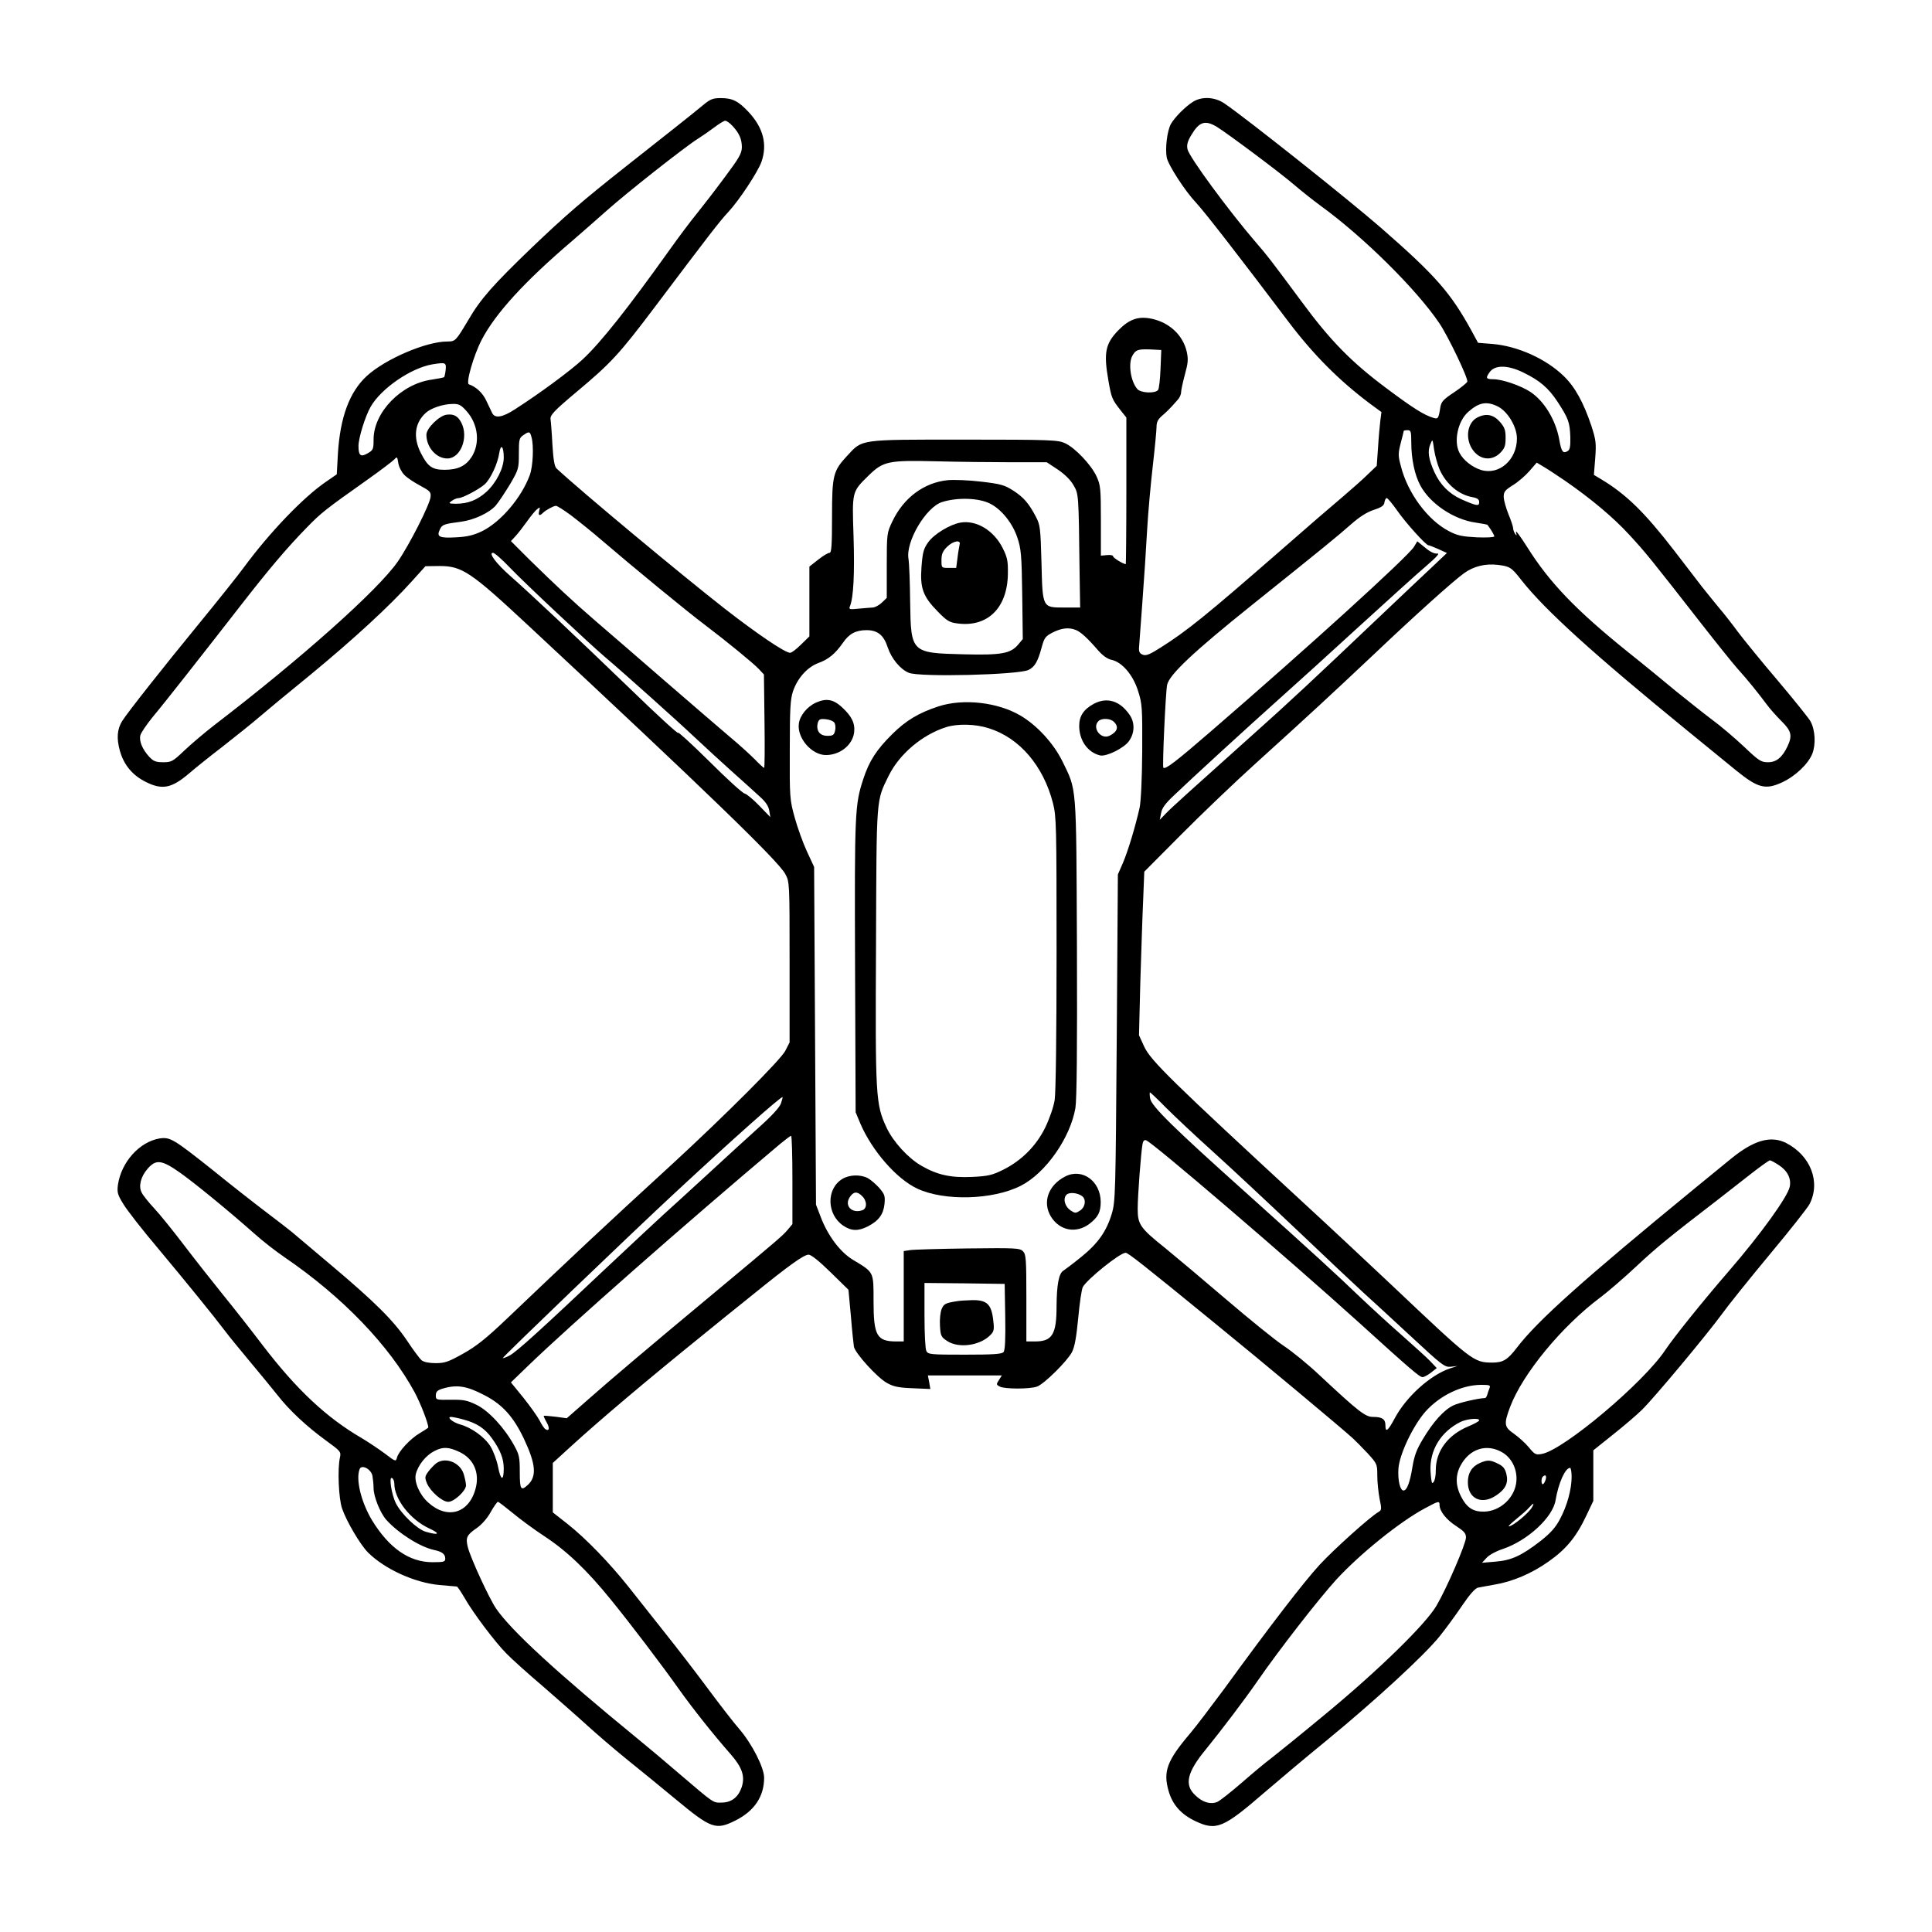 <svg version="1.0" xmlns="http://www.w3.org/2000/svg"
 width="1024pt" height="1024pt" viewBox="0 0 1024 1024"
 preserveAspectRatio="xMidYMid meet">

<g transform="translate(0,1024) scale(0.1,-0.1)"
fill="currentColor" stroke="none">
<path d="M3723 9680 c-48 -40 -202 -162 -404 -321 -234 -185 -322 -261 -500
-431 -206 -198 -272 -273 -335 -381 -68 -114 -70 -117 -113 -117 -112 0 -327
-92 -426 -182 -92 -84 -142 -218 -154 -412 l-6 -110 -55 -38 c-121 -82 -300
-269 -435 -452 -32 -44 -140 -179 -239 -300 -187 -228 -379 -471 -408 -517
-27 -43 -31 -91 -13 -157 21 -76 67 -131 137 -166 87 -44 137 -34 227 42 31
27 112 92 181 145 69 54 154 122 190 153 36 31 160 134 277 229 228 188 417
362 534 492 l74 82 74 1 c120 0 165 -30 473 -317 932 -868 1323 -1246 1360
-1315 23 -43 23 -43 23 -468 l0 -425 -23 -45 c-25 -48 -317 -340 -597 -598
-383 -351 -524 -484 -879 -822 -110 -105 -162 -146 -232 -185 -77 -43 -96 -50
-145 -50 -35 0 -63 6 -74 15 -10 8 -45 55 -78 105 -72 107 -172 206 -406 403
-96 81 -188 159 -205 173 -17 14 -78 61 -136 105 -58 44 -185 143 -282 222
-209 166 -226 176 -282 168 -107 -18 -203 -125 -221 -246 -5 -40 -2 -52 29
-102 19 -32 101 -137 183 -234 148 -177 299 -363 357 -440 17 -23 74 -93 126
-155 53 -63 119 -144 148 -180 65 -84 158 -170 261 -245 76 -55 79 -59 73 -88
-14 -61 -7 -219 11 -271 23 -68 97 -193 138 -234 89 -88 247 -160 379 -172 47
-4 88 -8 92 -8 3 -1 21 -27 39 -58 45 -80 164 -238 224 -298 27 -28 115 -107
195 -175 79 -69 183 -160 230 -203 47 -43 141 -124 210 -180 69 -55 187 -152
262 -214 188 -156 212 -164 316 -112 100 50 152 127 152 227 0 53 -64 179
-131 257 -29 33 -104 130 -167 215 -63 85 -167 220 -231 300 -63 80 -149 188
-190 240 -102 128 -226 256 -322 332 l-79 62 0 131 0 131 93 85 c153 140 405
353 702 593 66 54 185 150 265 214 195 158 271 212 296 212 13 0 56 -34 116
-93 l95 -93 13 -140 c6 -76 14 -149 16 -162 7 -35 124 -164 175 -192 36 -20
62 -25 137 -28 l93 -4 -6 36 -7 36 196 0 196 0 -15 -24 c-15 -23 -15 -25 4
-35 25 -14 161 -14 198 0 38 14 160 135 185 183 14 28 23 77 33 181 7 78 18
151 24 163 22 41 197 182 227 182 13 0 86 -57 469 -370 257 -209 690 -571 735
-613 14 -13 49 -48 78 -79 51 -56 52 -58 52 -119 0 -35 6 -90 12 -122 12 -56
11 -61 -6 -71 -45 -26 -233 -195 -311 -279 -83 -90 -264 -325 -509 -662 -69
-93 -148 -197 -176 -230 -125 -147 -146 -204 -116 -308 21 -73 66 -123 141
-159 112 -53 148 -38 370 154 65 56 212 180 326 273 256 210 520 453 600 553
33 41 87 115 120 164 38 56 67 89 82 93 12 2 51 10 87 16 97 16 198 59 287
122 93 65 147 130 200 242 l38 80 0 134 0 134 105 84 c58 46 127 105 153 131
62 60 343 397 422 505 32 45 147 188 254 317 108 129 203 250 212 268 60 117
6 257 -124 324 -82 41 -172 15 -294 -85 -28 -23 -112 -91 -186 -152 -599 -491
-838 -705 -948 -849 -49 -64 -73 -78 -130 -78 -99 1 -104 5 -534 412 -137 129
-340 319 -450 420 -717 662 -827 769 -861 844 l-27 59 7 281 c5 155 11 350 15
434 l6 152 195 196 c107 108 287 280 400 382 285 258 394 359 620 572 220 209
424 392 480 432 51 37 113 52 180 44 63 -8 71 -13 124 -81 126 -160 386 -395
880 -798 99 -81 215 -175 256 -209 117 -95 157 -106 247 -64 70 33 138 98 159
152 19 50 15 125 -10 171 -8 15 -85 111 -171 213 -87 102 -182 219 -213 260
-30 41 -76 100 -102 130 -25 30 -65 80 -89 110 -23 30 -89 116 -146 190 -156
202 -254 299 -387 379 l-40 24 7 88 c6 80 4 96 -20 171 -42 125 -87 207 -147
265 -95 92 -245 159 -378 170 l-76 6 -33 61 c-112 204 -189 293 -481 548 -172
150 -717 583 -832 661 -50 33 -117 37 -164 8 -42 -26 -100 -85 -119 -120 -19
-37 -30 -128 -21 -176 8 -40 97 -178 156 -240 43 -46 222 -276 489 -630 133
-176 270 -313 433 -435 l60 -44 -6 -46 c-3 -25 -9 -89 -12 -142 l-7 -97 -46
-44 c-25 -25 -85 -78 -133 -119 -48 -40 -201 -172 -340 -294 -383 -334 -488
-419 -626 -506 -58 -37 -78 -45 -95 -38 -16 6 -21 15 -20 36 1 16 9 126 18
244 9 118 20 289 25 380 5 91 19 244 30 340 11 96 20 190 20 208 0 26 8 40 31
60 18 15 39 36 48 46 9 10 24 27 34 38 9 10 17 27 17 38 0 11 9 53 20 94 17
62 19 81 10 122 -20 87 -90 153 -183 174 -72 16 -121 -1 -179 -60 -70 -72 -79
-120 -53 -268 16 -92 20 -100 64 -156 l31 -39 0 -388 c0 -214 -2 -389 -3 -389
-13 0 -67 33 -67 41 0 6 -15 9 -32 7 l-33 -3 0 185 c0 172 -2 189 -23 235 -28
61 -113 151 -167 176 -37 17 -73 19 -534 19 -563 0 -538 3 -621 -86 -74 -80
-80 -103 -80 -321 0 -154 -3 -193 -13 -193 -8 0 -35 -16 -60 -36 l-47 -37 0
-185 0 -185 -44 -43 c-24 -24 -50 -44 -58 -44 -27 0 -173 99 -343 231 -238
186 -771 630 -895 746 -11 10 -17 46 -22 126 -3 62 -8 123 -10 136 -2 21 18
43 137 143 183 153 226 199 416 451 284 377 343 454 389 503 57 61 156 211
176 266 32 92 10 180 -67 263 -55 59 -86 75 -148 75 -43 0 -56 -5 -98 -40z
m159 -107 c37 -40 50 -71 50 -114 -1 -33 -15 -57 -89 -156 -48 -65 -115 -152
-148 -193 -34 -41 -98 -127 -143 -190 -221 -310 -367 -495 -464 -585 -62 -58
-227 -180 -358 -264 -66 -43 -106 -50 -121 -21 -4 8 -18 37 -30 63 -19 43 -55
77 -94 90 -17 6 25 153 68 236 73 140 228 310 483 527 44 38 125 109 179 157
105 94 412 336 483 381 24 15 63 42 88 61 25 19 51 35 58 35 7 0 24 -12 38
-27z m2567 -5 c60 -37 342 -248 411 -308 36 -31 99 -81 140 -111 225 -163 507
-442 628 -621 47 -69 155 -295 149 -311 -3 -7 -35 -33 -71 -57 -56 -37 -67
-49 -72 -79 -9 -59 -12 -63 -36 -56 -50 15 -108 51 -252 159 -185 138 -296
252 -447 457 -170 229 -179 241 -244 316 -145 169 -353 452 -361 492 -5 22 0
42 20 75 42 71 73 81 135 44z m-298 -1283 c-2 -55 -8 -106 -13 -112 -16 -20
-92 -16 -110 5 -35 40 -49 133 -27 175 18 33 29 37 94 35 l60 -3 -4 -100z
m-3789 -6 c-2 -19 -6 -36 -8 -38 -2 -2 -32 -8 -65 -13 -162 -22 -309 -173
-309 -317 0 -52 -2 -57 -32 -74 -36 -21 -48 -12 -48 39 0 43 36 159 65 209 56
97 214 205 327 224 70 11 74 10 70 -30z m5713 -14 c86 -42 132 -81 180 -154
58 -89 65 -108 68 -187 1 -49 -2 -67 -13 -74 -26 -16 -34 -6 -46 62 -19 103
-80 203 -153 251 -50 33 -149 67 -196 67 -39 0 -42 6 -20 37 28 40 97 39 180
-2z m-135 -180 c52 -27 100 -108 100 -169 0 -113 -94 -196 -190 -167 -46 14
-95 52 -115 92 -31 60 -8 167 46 215 58 52 99 59 159 29z m-5468 -23 c63 -70
74 -172 27 -245 -31 -47 -73 -67 -143 -67 -65 0 -89 17 -125 88 -43 84 -33
161 26 214 27 25 91 46 139 47 36 1 46 -4 76 -37z m5008 -165 c0 -90 18 -174
48 -230 52 -97 178 -181 294 -197 33 -5 61 -10 62 -12 21 -28 36 -54 36 -61 0
-5 -41 -7 -92 -5 -77 4 -103 9 -147 32 -113 58 -220 202 -256 345 -15 55 -15
67 -1 122 9 33 16 63 16 65 0 2 9 4 20 4 18 0 20 -7 20 -63z m-4663 26 c13
-45 8 -155 -9 -201 -44 -120 -154 -249 -254 -298 -45 -21 -77 -29 -137 -32
-89 -5 -104 3 -86 41 12 27 22 30 114 42 67 9 147 46 182 85 15 17 49 69 76
113 46 79 47 84 47 163 0 73 2 83 23 97 31 22 36 21 44 -10z m4813 -171 c34
-77 101 -134 174 -147 27 -5 36 -12 36 -27 0 -22 -14 -20 -95 16 -64 29 -112
77 -142 143 -31 68 -38 111 -22 148 12 30 12 30 20 -28 5 -32 18 -79 29 -105z
m-4960 63 c0 -56 -39 -133 -92 -182 -49 -44 -98 -63 -163 -63 -37 1 -39 2 -21
15 11 8 27 15 36 15 22 0 108 46 139 73 31 28 69 110 77 165 8 53 24 37 24
-23z m-527 -92 c14 -15 52 -40 84 -57 52 -28 58 -34 55 -60 -4 -41 -113 -255
-174 -343 -105 -151 -511 -513 -973 -867 -49 -38 -120 -98 -157 -133 -62 -59
-69 -63 -113 -63 -39 0 -52 5 -75 30 -35 38 -54 83 -46 113 3 13 32 55 63 94
64 76 264 331 471 597 147 189 245 305 350 412 73 75 98 95 313 247 75 53 142
104 150 113 13 15 15 13 20 -20 3 -21 18 -49 32 -63z m3217 67 l188 0 59 -39
c37 -25 68 -56 83 -83 27 -47 27 -41 32 -460 l3 -188 -81 0 c-120 0 -118 -5
-124 239 -5 181 -7 199 -29 241 -37 71 -66 105 -121 140 -45 29 -66 35 -168
47 -65 8 -145 11 -179 8 -126 -13 -234 -93 -294 -220 -28 -59 -29 -63 -29
-232 l0 -172 -27 -26 c-15 -14 -37 -25 -48 -25 -11 -1 -44 -3 -74 -6 -49 -5
-53 -4 -46 13 19 47 25 174 19 368 -8 243 -9 237 79 324 79 77 104 82 361 76
115 -3 293 -5 396 -5z m2935 -98 c140 -97 258 -196 342 -288 85 -92 114 -128
373 -460 85 -109 175 -221 200 -249 50 -55 109 -128 155 -190 16 -22 51 -61
77 -87 53 -52 59 -77 32 -134 -28 -59 -59 -84 -103 -84 -37 0 -48 7 -128 83
-49 46 -124 110 -168 142 -44 33 -129 101 -190 150 -60 50 -177 146 -260 212
-273 220 -413 366 -531 554 -36 57 -63 93 -59 79 5 -19 4 -22 -4 -10 -6 8 -11
22 -11 30 0 8 -11 42 -25 75 -13 33 -25 74 -25 92 0 27 7 35 48 61 27 16 66
50 88 75 l39 45 35 -21 c19 -11 71 -45 115 -75z m-3046 -122 c59 -30 118 -103
143 -179 20 -59 23 -91 26 -302 l3 -236 -25 -30 c-40 -47 -89 -56 -288 -51
-279 7 -280 8 -284 276 -1 103 -5 207 -9 231 -15 91 93 273 178 300 82 26 197
22 256 -9z m2157 -37 c46 -66 152 -183 165 -183 4 0 27 -9 52 -20 l46 -21 -76
-72 c-43 -40 -174 -164 -293 -277 -324 -308 -479 -453 -651 -606 -338 -303
-435 -390 -468 -424 l-34 -35 7 35 c4 26 22 51 69 95 94 90 392 363 562 515
83 74 272 245 420 381 149 136 307 279 353 318 57 49 75 70 60 67 -15 -2 -38
9 -64 31 l-42 34 -18 -30 c-37 -56 -557 -529 -1078 -979 -185 -160 -240 -202
-250 -191 -6 7 12 401 20 439 11 54 142 177 453 426 367 294 447 359 523 426
43 38 82 63 118 75 43 14 56 23 58 41 2 12 7 22 12 22 5 0 30 -30 56 -67z
m-4380 -24 c38 -29 112 -88 164 -133 162 -139 455 -380 550 -451 111 -84 254
-201 282 -231 l27 -29 3 -248 c2 -136 1 -247 -2 -247 -3 0 -26 21 -50 46 -25
25 -83 78 -130 117 -47 40 -202 173 -345 297 -143 124 -309 268 -370 320 -126
109 -210 188 -349 324 l-98 98 24 26 c14 15 41 50 61 78 20 28 44 58 54 65 15
13 16 12 11 -8 -7 -25 1 -30 19 -12 15 15 55 37 69 38 6 1 42 -22 80 -50z
m-325 -276 c74 -78 427 -409 511 -480 89 -75 385 -340 468 -419 47 -44 135
-125 195 -179 61 -54 129 -116 153 -138 30 -27 45 -49 49 -73 l6 -35 -59 61
c-33 34 -67 62 -77 64 -10 1 -95 78 -189 172 -94 93 -168 160 -164 150 3 -10
-112 95 -256 235 -286 276 -523 499 -633 596 -75 66 -118 123 -92 123 8 0 48
-35 88 -77z m3001 -332 c26 -10 63 -44 119 -109 24 -27 48 -44 69 -49 56 -11
115 -79 142 -165 22 -69 23 -88 22 -320 -1 -149 -7 -269 -14 -300 -22 -98 -61
-228 -88 -291 l-27 -62 -6 -865 c-6 -826 -7 -868 -26 -932 -28 -94 -73 -158
-162 -230 -43 -35 -86 -67 -95 -73 -24 -14 -35 -74 -36 -188 0 -150 -23 -187
-114 -187 l-46 0 0 230 c0 209 -2 232 -18 248 -17 17 -38 18 -293 15 -151 -2
-289 -6 -306 -9 l-33 -5 0 -239 0 -240 -39 0 c-104 0 -121 31 -121 215 0 156
3 150 -108 217 -69 41 -136 130 -174 233 l-23 60 -5 895 -5 895 -38 82 c-21
45 -50 126 -65 180 -26 95 -27 105 -26 358 0 219 3 268 17 311 24 70 76 128
135 150 53 19 89 49 129 106 33 49 69 68 126 68 58 0 91 -26 112 -91 20 -60
67 -117 112 -135 56 -24 579 -11 634 15 33 16 49 43 69 116 15 55 20 62 60 83
47 23 84 28 122 13z m480 -2534 c46 -46 158 -151 249 -233 91 -82 291 -269
445 -415 153 -146 311 -294 350 -330 39 -35 152 -139 250 -230 169 -157 181
-166 214 -163 l35 4 -40 -13 c-104 -35 -232 -150 -293 -265 -36 -67 -49 -77
-49 -36 0 32 -17 44 -65 44 -41 0 -73 24 -283 220 -60 57 -146 127 -190 156
-44 29 -181 140 -305 246 -124 106 -269 228 -323 272 -134 107 -147 126 -147
209 0 71 18 306 26 345 3 16 10 22 19 18 38 -14 763 -636 1128 -966 270 -245
322 -290 337 -289 8 0 28 11 45 24 l30 24 -35 37 c-19 20 -87 81 -150 137 -63
55 -162 146 -220 201 -129 124 -245 230 -600 549 -392 351 -507 464 -514 505
-3 17 -3 32 -1 32 3 0 42 -37 87 -83z m-2043 24 c-7 -20 -49 -66 -114 -124
-56 -51 -183 -166 -281 -257 -99 -91 -202 -185 -229 -209 -28 -25 -162 -151
-300 -280 -360 -340 -478 -447 -515 -466 -17 -9 -33 -15 -35 -13 -3 4 687 667
916 879 308 286 560 510 567 504 1 -1 -3 -16 -9 -34z m61 -405 l0 -234 -25
-30 c-26 -31 -47 -49 -395 -339 -352 -293 -542 -454 -661 -559 l-115 -101 -59
8 c-33 4 -61 6 -63 5 -1 -2 5 -17 15 -34 18 -31 14 -50 -6 -37 -6 3 -20 24
-31 46 -11 21 -50 76 -86 121 l-66 81 89 86 c221 214 839 758 1338 1178 28 23
53 42 58 43 4 0 7 -105 7 -234z m5229 78 c45 -29 66 -71 57 -114 -10 -52 -154
-252 -321 -445 -146 -169 -291 -350 -339 -421 -114 -172 -537 -528 -653 -550
-33 -6 -38 -4 -70 35 -19 23 -55 55 -79 72 -52 36 -54 51 -20 142 66 175 273
427 479 581 40 30 126 104 192 166 108 101 172 153 436 356 42 33 118 92 169
132 50 39 96 72 101 72 5 0 27 -12 48 -26z m-8474 -40 c80 -57 255 -200 395
-324 41 -37 113 -93 160 -125 306 -209 553 -466 688 -715 31 -58 72 -163 72
-186 0 -2 -20 -15 -45 -30 -50 -29 -113 -97 -121 -130 -6 -22 -8 -21 -63 21
-31 23 -86 60 -121 81 -190 110 -349 260 -528 494 -56 74 -150 194 -208 265
-58 72 -152 191 -209 266 -57 75 -128 163 -158 195 -30 32 -60 70 -66 83 -18
33 -5 85 31 126 45 52 75 48 173 -21z m4373 -763 c2 -119 -1 -178 -9 -187 -9
-11 -53 -14 -205 -14 -181 0 -194 1 -204 19 -6 12 -10 92 -10 191 l0 170 213
-2 212 -3 3 -174z m-2758 -417 c94 -49 152 -114 207 -230 63 -134 69 -199 21
-244 -37 -34 -43 -26 -43 68 0 78 -3 93 -30 141 -51 93 -134 183 -199 215 -50
24 -68 28 -137 27 -77 -1 -79 -1 -79 23 0 19 8 27 33 35 78 24 130 16 227 -35z
m5325 39 c-4 -10 -10 -26 -12 -35 -3 -10 -8 -18 -12 -18 -36 -1 -141 -25 -170
-40 -49 -24 -106 -88 -159 -177 -34 -56 -46 -89 -56 -150 -13 -80 -29 -123
-47 -123 -18 0 -31 54 -27 115 5 76 76 226 143 303 76 85 191 141 294 142 47
0 52 -2 46 -17z m-5438 -167 c71 -19 113 -47 151 -100 44 -62 62 -107 62 -160
0 -68 -16 -64 -30 9 -7 36 -25 84 -41 110 -31 49 -101 99 -160 115 -39 11 -74
40 -48 40 8 0 38 -6 66 -14z m5383 -4 c0 -5 -26 -19 -57 -32 -109 -45 -173
-131 -173 -232 0 -39 -8 -68 -19 -68 -3 0 -7 29 -9 64 -5 110 55 208 160 260
35 16 98 22 98 8z m-5404 -168 c75 -36 107 -110 85 -193 -35 -133 -150 -166
-251 -75 -46 41 -76 110 -66 151 12 48 53 99 98 122 46 24 76 22 134 -5z
m5530 -4 c49 -31 77 -91 71 -153 -8 -85 -85 -157 -171 -159 -59 -1 -92 21
-123 82 -28 54 -29 109 -4 158 48 94 142 124 227 72z m-5992 -122 c3 -17 6
-46 6 -64 0 -46 35 -133 68 -170 63 -70 178 -143 252 -159 43 -9 60 -22 60
-46 0 -17 -8 -19 -68 -19 -123 0 -230 75 -320 222 -58 97 -87 216 -66 271 10
27 61 1 68 -35z m6356 -6 c0 -65 -24 -154 -62 -224 -23 -44 -50 -74 -102 -115
-102 -79 -155 -103 -239 -110 l-72 -6 24 26 c13 15 52 36 86 47 131 44 266
168 280 259 15 90 51 171 77 171 4 0 8 -22 8 -48z m-137 -12 c-3 -11 -9 -23
-14 -26 -10 -6 -12 29 -2 39 13 13 21 7 16 -13z m-6103 -23 c0 -83 84 -191
185 -238 61 -28 52 -38 -17 -18 -45 12 -129 92 -159 150 -24 47 -39 146 -21
135 7 -4 12 -17 12 -29z m626 -155 c38 -32 114 -88 169 -124 119 -78 227 -181
354 -338 104 -128 263 -337 361 -475 66 -93 177 -234 273 -343 61 -70 77 -117
58 -175 -18 -52 -53 -80 -104 -81 -49 -1 -38 -8 -228 154 -67 58 -166 141
-220 185 -429 351 -671 574 -750 690 -37 55 -132 261 -149 323 -13 52 -7 66
47 103 26 18 56 52 74 85 17 30 34 54 38 54 4 0 38 -26 77 -58z m4914 41 c0
-33 37 -79 89 -112 41 -27 51 -38 51 -60 0 -33 -102 -269 -156 -361 -56 -97
-307 -342 -584 -571 -129 -107 -260 -213 -291 -237 -31 -23 -103 -83 -160
-133 -57 -49 -115 -95 -128 -100 -36 -14 -77 -2 -116 36 -59 55 -44 122 58
245 78 96 205 263 272 360 113 164 325 436 417 537 125 136 336 307 471 379
72 39 77 40 77 17z m491 -10 c-17 -32 -103 -103 -124 -103 -5 0 13 17 40 39
26 21 57 48 67 60 23 26 30 27 17 4z"/>
<path d="M7830 8027 c-51 -26 -65 -105 -29 -164 37 -60 103 -70 150 -24 24 25
29 37 29 80 0 42 -5 56 -31 86 -34 38 -73 46 -119 22z"/>
<path d="M2367 8042 c-39 -5 -107 -72 -107 -106 0 -67 53 -127 112 -126 70 1
113 113 73 190 -18 35 -40 47 -78 42z"/>
<path d="M5090 7470 c-56 -10 -140 -61 -171 -105 -24 -34 -29 -53 -35 -131 -8
-112 8 -156 88 -237 45 -46 60 -56 100 -61 161 -23 268 81 270 263 1 69 -3 87
-28 137 -47 93 -140 149 -224 134z m-4 -117 c-2 -10 -8 -42 -11 -70 l-7 -53
-39 0 c-39 0 -39 0 -39 41 0 31 6 47 29 70 33 33 76 40 67 12z"/>
<path d="M4325 6516 c-47 -21 -86 -69 -91 -112 -10 -76 69 -167 145 -166 74 1
139 53 148 119 6 49 -12 87 -66 136 -45 41 -82 47 -136 23z m98 -107 c5 -9 7
-28 3 -42 -5 -23 -12 -27 -41 -27 -40 0 -60 27 -51 67 6 21 12 24 43 21 20 -2
40 -10 46 -19z"/>
<path d="M5798 6510 c-54 -29 -78 -65 -78 -117 0 -78 45 -141 111 -157 33 -7
125 38 152 75 31 42 33 98 5 139 -51 75 -119 97 -190 60z m106 -96 c27 -26 19
-52 -22 -73 -46 -24 -96 41 -60 77 17 17 64 15 82 -4z"/>
<path d="M4974 6496 c-104 -34 -171 -74 -244 -146 -84 -83 -123 -143 -154
-238 -45 -137 -47 -173 -44 -992 l3 -775 25 -60 c61 -143 192 -294 302 -345
143 -67 400 -60 548 15 132 67 263 254 290 413 7 47 10 307 8 852 -4 879 0
826 -78 987 -47 94 -133 188 -221 240 -120 71 -303 92 -435 49z m267 -116
c163 -51 289 -199 340 -397 18 -72 19 -115 19 -792 0 -431 -4 -742 -10 -781
-6 -38 -27 -98 -50 -146 -48 -98 -126 -176 -225 -225 -57 -28 -79 -33 -163
-37 -112 -5 -183 10 -268 59 -70 40 -149 126 -185 202 -58 125 -60 162 -56
965 3 802 0 763 68 902 57 114 177 216 304 256 60 19 155 17 226 -6z"/>
<path d="M5645 4004 c-89 -46 -121 -136 -75 -212 46 -75 134 -92 205 -38 45
35 59 61 59 116 -1 111 -99 181 -189 134z m92 -105 c21 -18 15 -57 -12 -75
-23 -15 -27 -15 -50 0 -30 20 -42 60 -24 82 14 17 61 13 86 -7z"/>
<path d="M4464 3991 c-85 -52 -83 -187 5 -247 43 -29 79 -30 129 -5 59 30 84
64 90 119 4 44 1 52 -28 86 -18 20 -46 44 -61 52 -39 20 -98 18 -135 -5z m106
-91 c27 -27 26 -67 -1 -75 -55 -18 -95 25 -65 70 20 30 39 32 66 5z"/>
<path d="M5070 3343 c-58 -9 -68 -14 -79 -41 -7 -16 -11 -55 -9 -88 3 -54 6
-60 37 -81 63 -42 180 -25 234 35 16 17 17 30 11 78 -10 82 -34 104 -111 103
-32 -1 -69 -3 -83 -6z"/>
<path d="M2313 2485 c-12 -9 -31 -29 -43 -45 -19 -26 -19 -32 -7 -62 19 -44
81 -98 113 -98 31 0 94 59 94 87 0 10 -5 35 -11 56 -17 64 -96 97 -146 62z"/>
<path d="M7844 2486 c-43 -19 -64 -53 -64 -102 0 -88 74 -122 150 -70 50 33
66 67 54 114 -7 28 -17 41 -44 54 -42 21 -56 21 -96 4z"/>
</g>
</svg>

